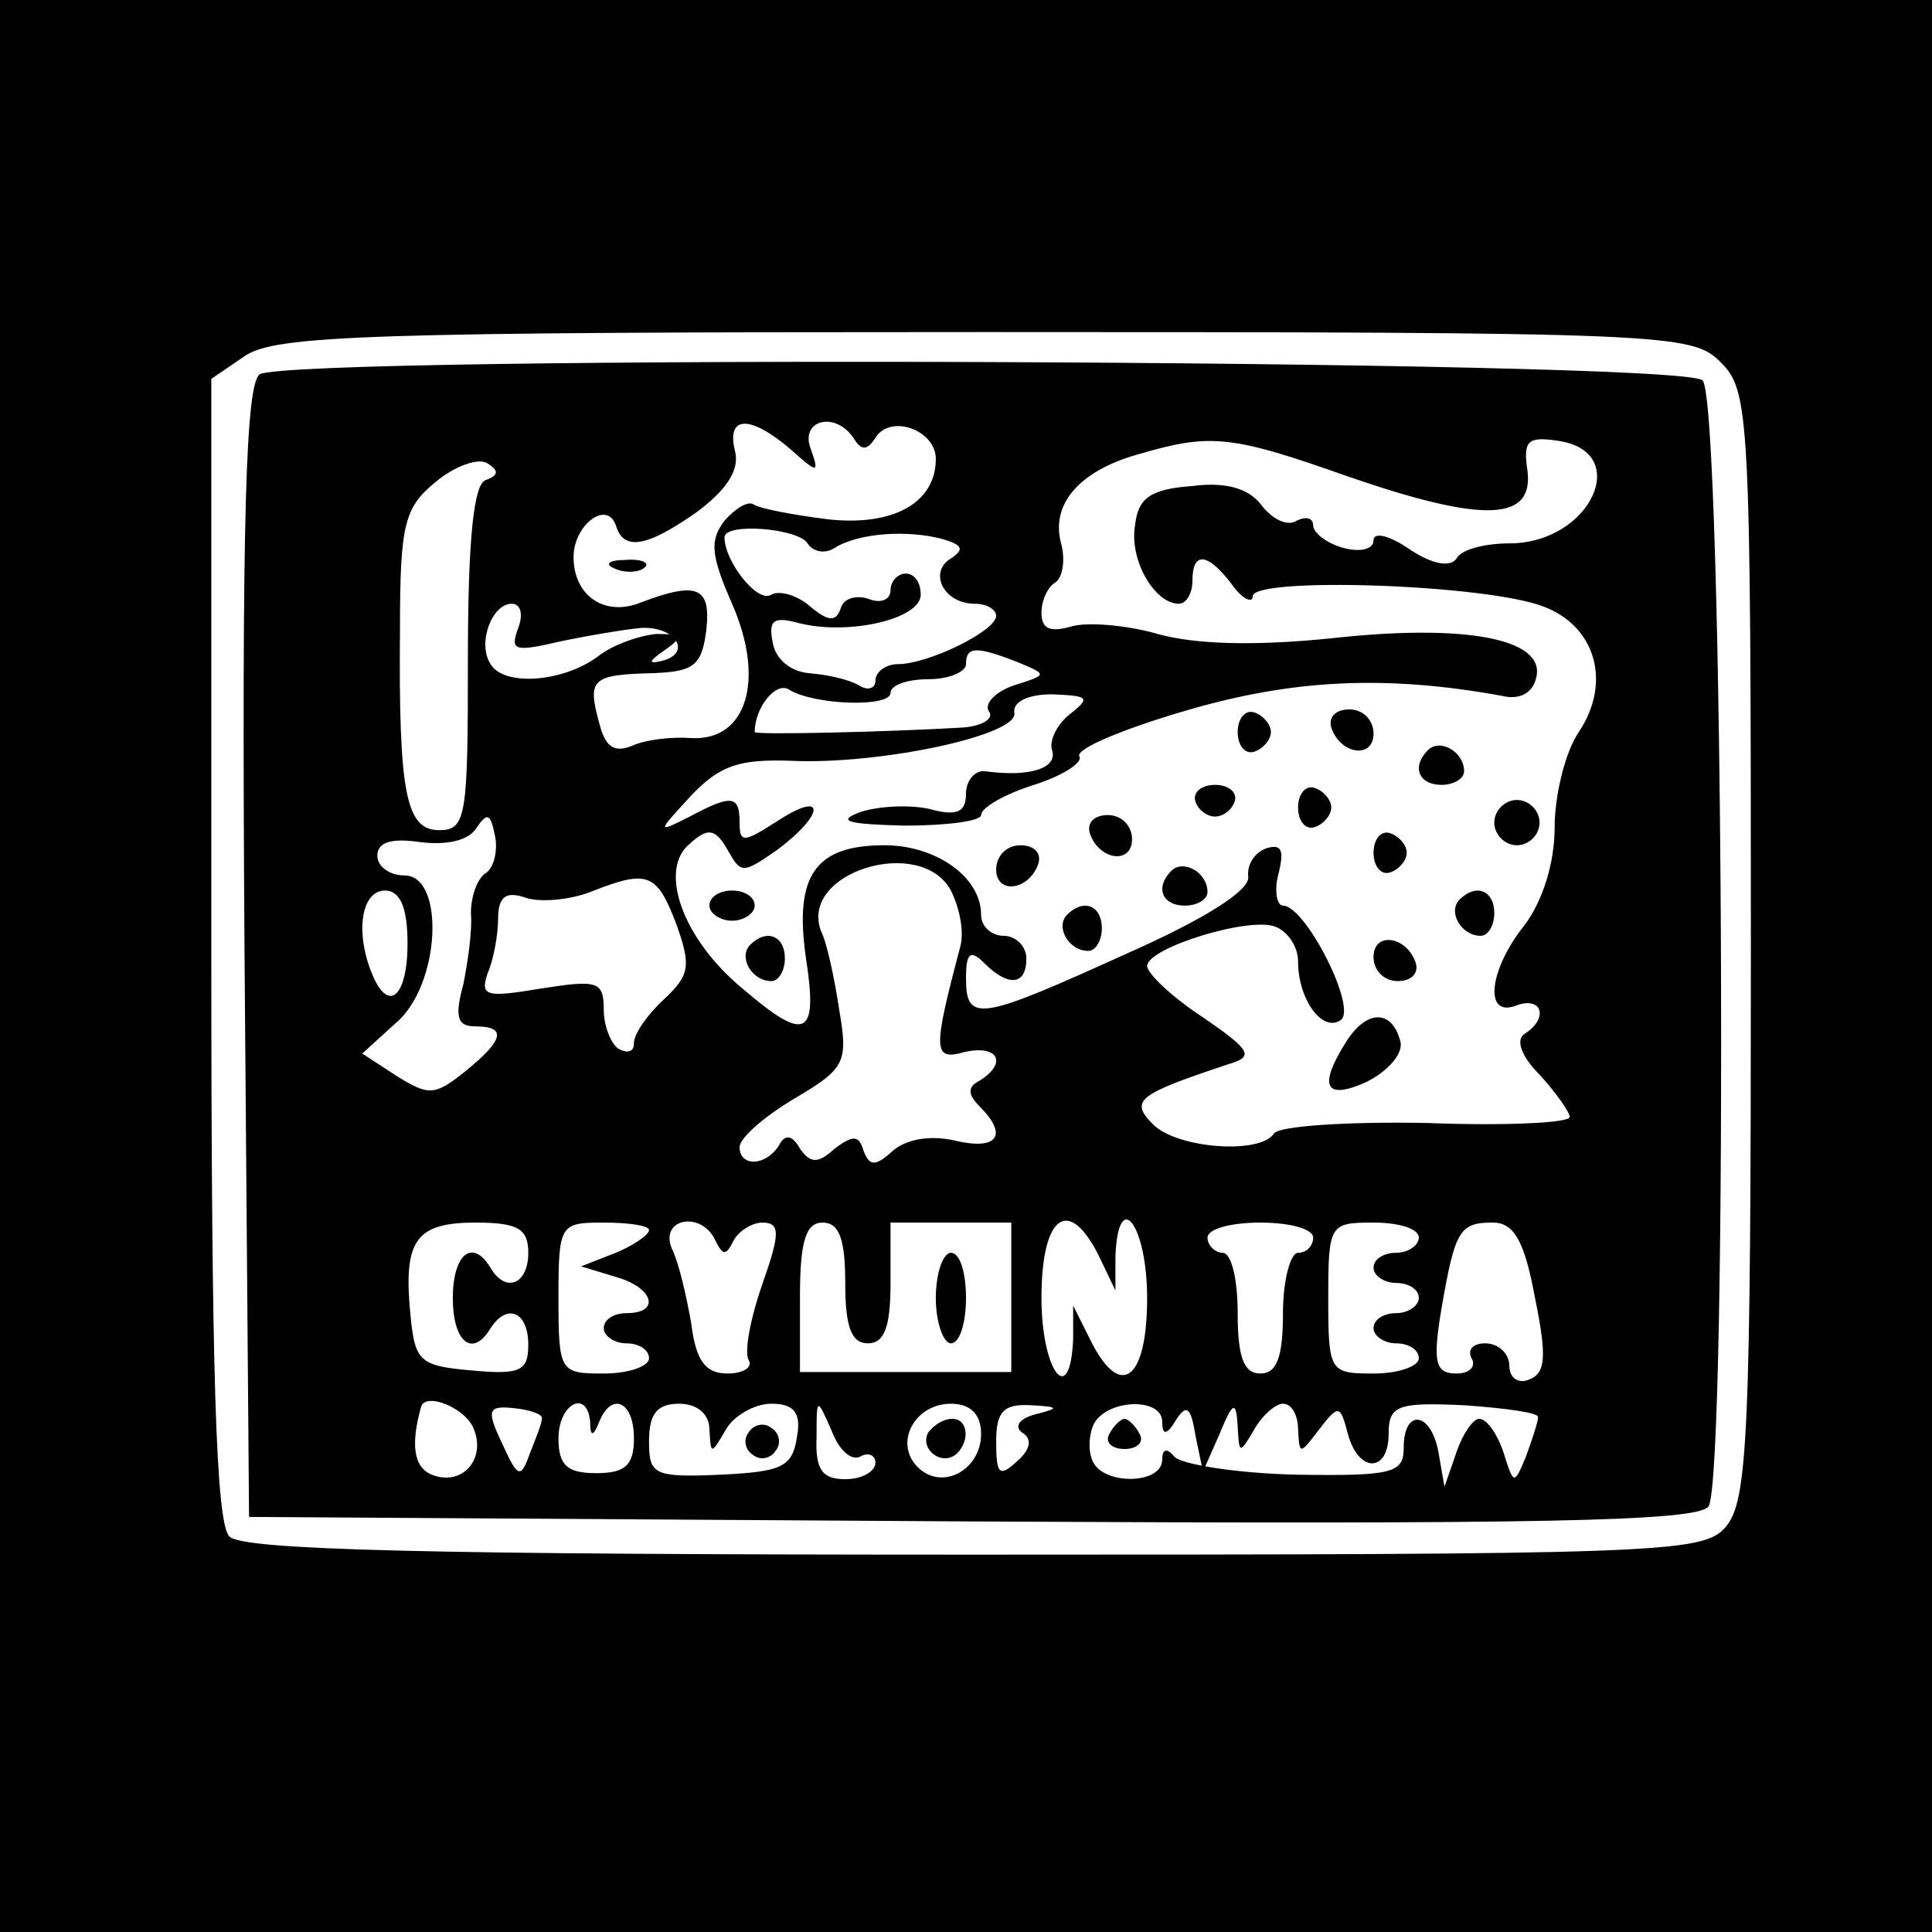 <?xml version="1.0" standalone="no"?>
<!DOCTYPE svg PUBLIC "-//W3C//DTD SVG 20010904//EN"
 "http://www.w3.org/TR/2001/REC-SVG-20010904/DTD/svg10.dtd">
<svg version="1.0" xmlns="http://www.w3.org/2000/svg"
 width="128pt" height="128pt" viewBox="0 0 128 128"
 preserveAspectRatio="xMidYMid meet">
<g transform="translate(0,128) scale(0.1,-0.1)"
fill="#000000" stroke="none">
<path d="M0 640 l0 -640 640 0 640 0 0 640 0 640 -640 0 -640 0 0 -640z m1140
400 c19 -19 20 -33 20 -387 0 -327 -2 -368 -17 -385 -15 -17 -44 -18 -498 -18
-361 0 -484 3 -493 12 -9 9 -12 109 -12 389 l0 378 22 15 c20 14 83 16 490 16
455 0 469 -1 488 -20z"/>
<path d="M172 1032 c-9 -7 -12 -90 -10 -383 l3 -374 479 -3 c377 -2 481 0 488
10 13 22 10 732 -4 746 -14 14 -934 17 -956 4z m351 -49 c19 -17 20 -17 14 0
-7 19 17 25 29 6 5 -8 9 -7 14 1 10 16 40 5 40 -14 0 -29 -28 -45 -72 -40 -23
3 -45 7 -49 10 -4 2 -12 -3 -19 -11 -10 -13 -9 -23 5 -55 22 -50 10 -91 -27
-89 -13 1 -30 -1 -39 -5 -12 -5 -18 -1 -22 15 -8 29 -5 32 35 33 28 1 33 5 36
29 3 28 -6 32 -43 18 -24 -10 -45 4 -45 30 0 21 22 38 28 21 5 -17 20 -15 54
9 20 15 28 28 25 40 -6 24 10 24 36 2z m371 -19 c90 -31 122 -29 118 4 -3 20
0 23 20 20 50 -7 22 -68 -32 -68 -16 0 -32 -4 -35 -10 -4 -6 -16 -4 -31 6 -13
9 -24 12 -24 6 0 -6 -9 -8 -20 -5 -11 3 -20 10 -20 15 0 5 -5 6 -11 3 -6 -4
-16 1 -23 10 -8 11 -23 16 -46 13 -28 -2 -36 -8 -38 -26 -4 -23 13 -52 29 -52
5 0 9 7 9 15 0 20 10 19 26 -2 7 -10 14 -13 14 -8 0 13 155 8 193 -7 34 -13
45 -50 23 -83 -9 -13 -16 -42 -16 -63 0 -24 -8 -49 -20 -65 -24 -30 -27 -62
-5 -53 17 6 21 -9 5 -19 -6 -4 -2 -15 10 -27 11 -12 20 -25 20 -28 0 -4 -43
-6 -95 -4 -52 1 -98 -2 -101 -7 -9 -14 -64 -10 -80 6 -16 16 -10 20 50 40 17
5 15 9 -17 31 -20 13 -37 29 -37 34 0 12 68 33 85 26 8 -3 15 -13 15 -23 0
-25 16 -47 28 -39 12 7 -23 76 -38 76 -4 0 -6 10 -3 21 4 16 2 20 -8 17 -8 -3
-13 -11 -12 -19 1 -9 -29 -28 -81 -51 -97 -44 -106 -46 -106 -16 0 17 3 19 12
10 16 -16 28 -15 28 3 0 8 -7 15 -15 15 -8 0 -15 6 -15 14 0 25 -30 46 -64 46
-46 0 -60 -20 -52 -75 8 -52 0 -56 -42 -20 -40 33 -56 79 -35 96 12 11 17 10
25 -4 9 -16 10 -16 33 0 32 24 32 40 0 19 -22 -14 -25 -15 -25 -1 0 18 -5 19
-33 4 -22 -11 -22 -11 1 14 19 20 32 24 65 23 59 -3 153 17 149 32 -1 7 9 12
25 12 24 -1 26 -2 12 -13 -9 -7 -14 -18 -12 -24 4 -12 -15 -18 -44 -14 -7 1
-13 -6 -13 -15 0 -12 -6 -15 -24 -10 -13 3 -34 2 -46 -2 -16 -6 -9 -8 29 -9
28 0 51 3 51 7 0 5 16 14 35 20 19 6 33 15 30 19 -2 5 29 18 70 30 71 21 133
24 210 10 12 -3 21 2 23 13 5 25 -48 35 -137 25 -50 -5 -89 -4 -114 3 -21 6
-47 8 -57 5 -14 -4 -20 -2 -20 9 0 8 4 17 9 20 5 3 7 15 4 26 -7 26 12 48 51
59 48 14 61 13 140 -15z m-572 -2 c-8 -2 -12 -38 -12 -118 0 -105 -1 -114 -19
-114 -22 0 -27 24 -26 134 0 69 3 80 24 97 12 10 28 16 34 12 8 -5 7 -8 -1
-11z m213 -42 c4 -6 12 -7 18 -3 16 10 48 12 71 6 14 -4 15 -7 6 -13 -15 -9
-5 -30 16 -30 8 0 14 -4 14 -8 0 -10 -45 -32 -65 -32 -8 0 -15 -5 -15 -11 0
-5 -5 -7 -11 -3 -7 4 -21 7 -33 8 -12 1 -22 9 -24 20 -3 15 0 18 18 13 33 -8
80 3 80 19 0 8 -4 14 -10 14 -5 0 -10 -5 -10 -11 0 -6 -6 -9 -14 -6 -8 3 -17
1 -19 -6 -3 -9 -8 -9 -20 1 -9 8 -21 11 -26 8 -9 -6 -31 22 -31 38 0 10 49 6
55 -4z m-192 -57 c-5 -14 -2 -15 28 -8 19 4 43 8 54 9 23 1 34 -17 13 -22 -9
-2 -8 0 2 7 13 9 12 11 -5 11 -11 -1 -29 -7 -39 -15 -23 -17 -62 -20 -71 -5
-9 14 1 40 14 40 6 0 8 -7 4 -17z m332 -22 c19 -8 19 -8 -3 -15 -12 -4 -20
-12 -17 -17 4 -5 -4 -10 -17 -11 -51 -3 -138 -5 -138 -3 0 16 14 34 23 28 16
-10 67 -12 67 -2 0 5 11 9 25 9 14 0 25 5 25 10 0 12 7 12 35 1z m-354 -140
c-5 -4 -9 -15 -9 -26 1 -11 -2 -32 -5 -47 -6 -22 -4 -28 8 -28 21 0 19 -9 -7
-30 -20 -16 -24 -16 -45 -3 l-23 15 22 20 c30 25 33 98 6 98 -10 0 -18 6 -18
13 0 9 9 12 29 9 17 -2 32 1 37 10 7 10 9 9 12 -6 2 -10 -1 -22 -7 -25z m309
-11 c6 -12 9 -28 6 -38 -18 -68 -18 -75 3 -69 22 5 29 -7 10 -19 -8 -4 -8 -9
0 -17 19 -19 12 -29 -15 -23 -16 4 -32 2 -42 -6 -12 -11 -16 -11 -20 0 -3 10
-7 10 -19 1 -11 -10 -16 -10 -23 0 -5 9 -10 10 -14 2 -9 -14 -26 -14 -26 -1 0
6 16 20 36 32 34 20 36 24 30 59 -3 20 -8 44 -12 52 -15 39 66 64 86 27z
m-182 -22 c10 -28 9 -34 -8 -50 -11 -10 -20 -23 -20 -29 0 -6 -4 -7 -10 -4 -5
3 -10 15 -10 26 0 19 -4 20 -42 14 -36 -6 -40 -5 -35 10 4 9 7 26 7 36 0 15 5
19 19 14 10 -3 29 -1 42 4 38 15 44 13 57 -21z m-178 -13 c0 -36 -13 -47 -24
-19 -11 28 -6 54 9 54 10 0 15 -11 15 -35z m80 -205 c0 -21 -15 -27 -25 -10
-12 20 -25 9 -25 -20 0 -29 13 -40 25 -20 11 17 25 11 25 -11 0 -17 -5 -20
-37 -17 -35 3 -38 6 -41 36 -5 50 3 62 43 62 28 0 35 -4 35 -20z m80 15 c0 -3
-10 -10 -22 -15 l-23 -9 23 -7 c25 -7 30 -24 7 -24 -8 0 -15 -4 -15 -10 0 -5
7 -10 15 -10 8 0 15 -4 15 -10 0 -5 -13 -10 -30 -10 -29 0 -30 1 -30 50 0 49
1 50 30 50 17 0 30 -2 30 -5z m44 -7 c5 -10 7 -10 12 0 3 6 12 12 19 12 12 0
12 -7 0 -41 -8 -23 -12 -45 -9 -50 3 -5 -4 -9 -14 -9 -15 0 -21 9 -24 33 -3
17 -8 40 -13 50 -8 20 20 25 29 5z m86 -28 c0 -29 4 -40 15 -40 11 0 15 11 15
40 l0 40 40 0 40 0 0 -50 0 -49 -70 0 -70 0 0 50 c0 37 4 49 15 49 11 0 15
-11 15 -40z m168 18 l11 -23 0 23 c2 46 21 20 21 -28 0 -55 -18 -68 -38 -27
l-11 22 0 -22 c-2 -47 -21 -21 -21 27 0 55 18 68 38 28z m142 12 c0 -5 -4 -10
-10 -10 -5 0 -10 -18 -10 -40 0 -29 -4 -40 -15 -40 -11 0 -15 11 -15 40 0 22
-4 40 -10 40 -5 0 -10 5 -10 10 0 6 16 10 35 10 19 0 35 -4 35 -10z m70 0 c0
-5 -7 -10 -15 -10 -8 0 -15 -4 -15 -10 0 -5 7 -10 15 -10 8 0 15 -4 15 -10 0
-5 -7 -10 -15 -10 -8 0 -15 -4 -15 -10 0 -5 7 -10 15 -10 8 0 15 -4 15 -10 0
-5 -13 -10 -30 -10 -29 0 -30 1 -30 50 0 49 1 50 30 50 17 0 30 -4 30 -10z
m77 -40 c8 -39 7 -50 -4 -54 -7 -3 -13 1 -13 9 0 8 -7 15 -16 15 -8 0 -12 -4
-9 -10 3 -5 -1 -10 -10 -10 -14 0 -16 7 -10 43 9 52 12 57 34 57 14 0 21 -12
28 -50z m-703 -87 c8 -20 -8 -38 -28 -30 -12 5 -14 20 -7 45 3 10 30 -1 35
-15z m45 7 c0 -3 -4 -13 -8 -23 -6 -17 -8 -16 -18 6 -11 23 -10 26 8 24 10 -1
19 -4 18 -7z m32 -2 c0 -10 2 -10 6 0 8 20 23 14 23 -11 0 -18 -6 -23 -25 -23
-19 0 -25 5 -25 23 0 23 19 33 21 11z m79 -5 c1 -17 1 -17 11 0 5 9 19 17 30
17 15 0 20 -6 17 -22 -3 -20 -10 -23 -50 -25 -45 -2 -48 0 -48 22 0 18 5 25
20 25 12 0 20 -7 20 -17z m100 -18 c5 3 10 1 10 -4 0 -6 -9 -11 -20 -11 -15 0
-20 6 -19 28 0 26 0 27 10 4 5 -13 13 -20 19 -17z m80 15 c0 -24 -26 -38 -42
-22 -16 16 -2 42 22 42 13 0 20 -7 20 -20z m36 13 c-11 -3 -14 -8 -9 -12 7 -4
6 -11 -3 -19 -12 -11 -14 -9 -14 13 0 20 5 25 23 24 19 -1 19 -2 3 -6z m84 -5
c0 -9 3 -9 9 1 7 11 10 9 13 -10 l5 -24 11 25 c9 22 11 22 12 5 1 -18 1 -19
11 -2 5 9 14 17 19 17 6 0 10 -8 10 -17 1 -17 1 -17 14 0 13 17 14 16 19 -3 7
-26 27 -26 27 0 0 19 6 21 50 19 28 -2 50 -5 49 -8 0 -3 -4 -15 -8 -26 -8 -19
-8 -19 -15 3 -4 12 -11 22 -16 22 -4 0 -11 -10 -15 -22 l-8 -23 -4 23 c-5 27
-23 29 -23 3 0 -17 -7 -19 -72 -18 -40 1 -76 7 -80 12 -5 6 -8 5 -8 -2 0 -16
-36 -17 -45 -3 -4 6 -4 17 -1 25 7 18 46 20 46 3z"/>
<path d="M408 903 c7 -3 16 -2 19 1 4 3 -2 6 -13 5 -11 0 -14 -3 -6 -6z"/>
<path d="M820 795 c0 -9 5 -15 11 -13 6 2 11 8 11 13 0 5 -5 11 -11 13 -6 2
-11 -4 -11 -13z"/>
<path d="M882 798 c6 -18 28 -21 28 -4 0 9 -7 16 -16 16 -9 0 -14 -5 -12 -12z"/>
<path d="M946 783 c-11 -11 -6 -23 9 -23 8 0 15 4 15 9 0 13 -16 22 -24 14z"/>
<path d="M792 749 c2 -6 8 -10 13 -10 5 0 11 4 13 10 2 6 -4 11 -13 11 -9 0
-15 -5 -13 -11z"/>
<path d="M860 745 c0 -9 5 -15 11 -13 6 2 11 8 11 13 0 5 -5 11 -11 13 -6 2
-11 -4 -11 -13z"/>
<path d="M990 735 c0 -8 7 -15 15 -15 8 0 15 7 15 15 0 8 -7 15 -15 15 -8 0
-15 -7 -15 -15z"/>
<path d="M722 728 c6 -18 28 -21 28 -4 0 9 -7 16 -16 16 -9 0 -14 -5 -12 -12z"/>
<path d="M910 715 c0 -9 5 -15 11 -13 6 2 11 8 11 13 0 5 -5 11 -11 13 -6 2
-11 -4 -11 -13z"/>
<path d="M660 704 c0 -17 22 -14 28 4 2 7 -3 12 -12 12 -9 0 -16 -7 -16 -16z"/>
<path d="M776 703 c-11 -11 -6 -23 9 -23 8 0 15 4 15 9 0 13 -16 22 -24 14z"/>
<path d="M470 680 c0 -5 7 -10 15 -10 8 0 15 5 15 10 0 6 -7 10 -15 10 -8 0
-15 -4 -15 -10z"/>
<path d="M967 684 c-8 -8 1 -24 14 -24 5 0 9 7 9 15 0 15 -12 20 -23 9z"/>
<path d="M707 674 c-8 -8 1 -24 14 -24 5 0 9 7 9 15 0 15 -12 20 -23 9z"/>
<path d="M497 654 c-8 -8 1 -24 14 -24 5 0 9 7 9 15 0 15 -12 20 -23 9z"/>
<path d="M910 646 c0 -9 7 -16 16 -16 9 0 14 5 12 12 -6 18 -28 21 -28 4z"/>
<path d="M892 590 c-19 -30 -14 -39 13 -27 14 7 24 18 23 26 -5 22 -22 23 -36
1z"/>
<path d="M620 420 c0 -16 5 -30 10 -30 6 0 10 14 10 30 0 17 -4 30 -10 30 -5
0 -10 -13 -10 -30z"/>
<path d="M496 331 c-4 -5 -2 -12 3 -15 5 -4 12 -2 15 3 4 5 2 12 -3 15 -5 4
-12 2 -15 -3z"/>
<path d="M615 331 c-6 -11 9 -23 19 -14 9 9 7 23 -3 23 -6 0 -12 -4 -16 -9z"/>
<path d="M735 330 c-3 -5 1 -10 10 -10 9 0 13 5 10 10 -3 6 -8 10 -10 10 -2 0
-7 -4 -10 -10z"/>
</g>
</svg>
